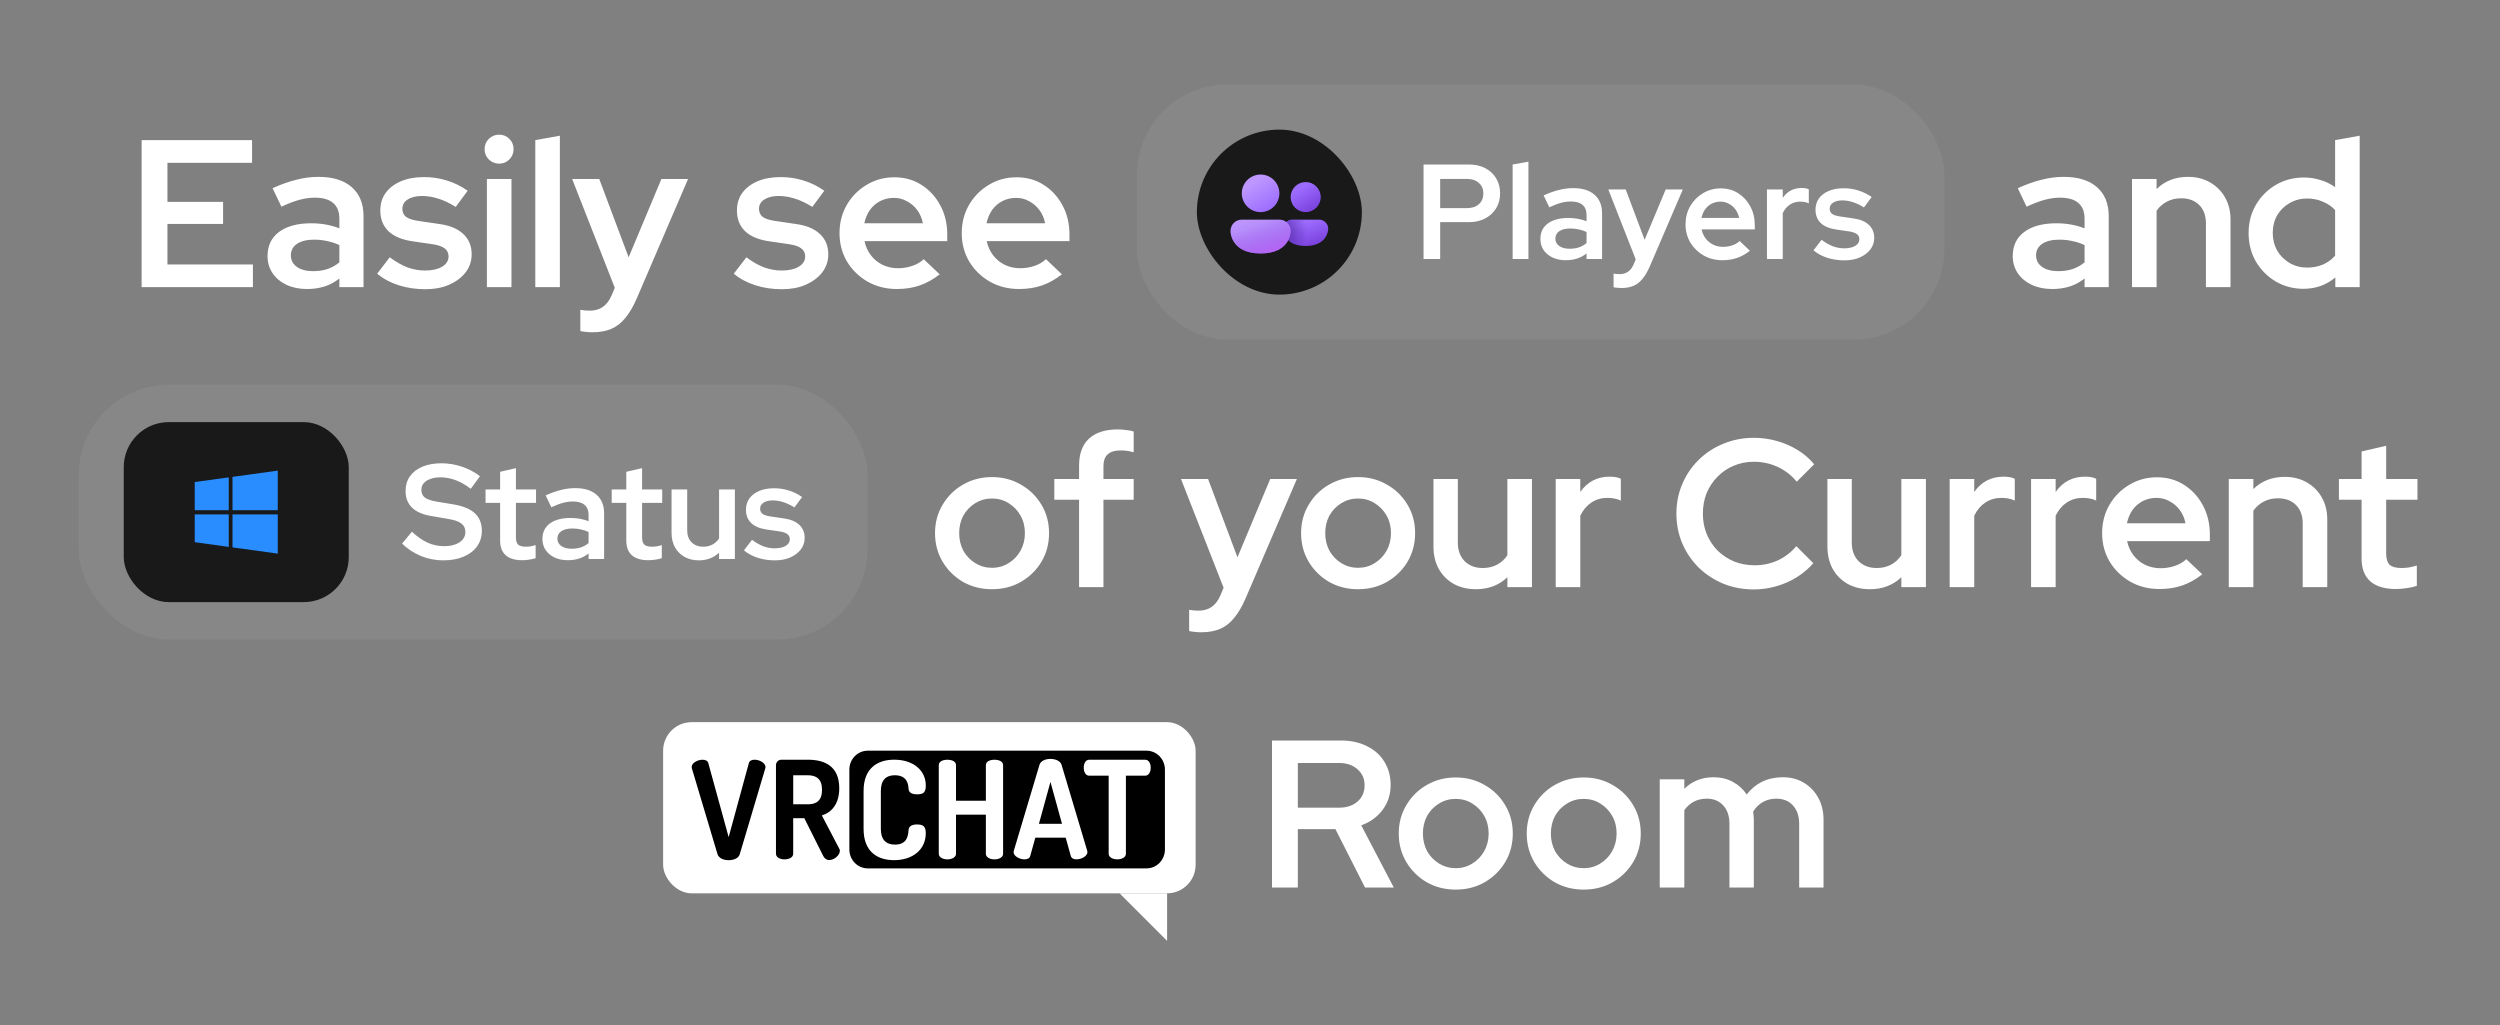 <svg width="400" height="164" viewBox="0 0 400 164" fill="none" xmlns="http://www.w3.org/2000/svg">
<rect x="0" y="0" width="400" height="164" fill="#808080" stroke="none"/>
<path d="M22.657 45.94V22.419H40.33V26.048H26.79V32.298H35.694V35.826H26.79V42.311H40.465V45.94H22.657ZM49.125 46.242C47.893 46.242 46.795 46.018 45.832 45.57C44.891 45.122 44.152 44.506 43.614 43.722C43.077 42.916 42.808 41.997 42.808 40.967C42.808 39.309 43.424 38.021 44.656 37.103C45.91 36.184 47.624 35.725 49.797 35.725C51.41 35.725 52.91 35.994 54.299 36.532V34.986C54.299 33.866 53.963 33.026 53.291 32.466C52.642 31.906 51.667 31.626 50.368 31.626C49.606 31.626 48.8 31.738 47.949 31.962C47.098 32.186 46.123 32.556 45.026 33.071L43.614 30.114C44.936 29.509 46.191 29.061 47.378 28.77C48.565 28.456 49.763 28.299 50.973 28.299C53.258 28.299 55.027 28.848 56.282 29.946C57.536 31.044 58.163 32.589 58.163 34.583V45.94H54.299V44.562C53.56 45.144 52.765 45.57 51.914 45.839C51.062 46.108 50.133 46.242 49.125 46.242ZM46.538 40.866C46.538 41.627 46.862 42.243 47.512 42.714C48.162 43.162 49.024 43.386 50.099 43.386C50.928 43.386 51.69 43.274 52.384 43.05C53.101 42.803 53.739 42.445 54.299 41.975V39.219C53.694 38.928 53.056 38.715 52.384 38.581C51.734 38.424 51.018 38.346 50.234 38.346C49.091 38.346 48.184 38.57 47.512 39.018C46.862 39.466 46.538 40.082 46.538 40.866ZM68.074 46.276C66.529 46.276 65.095 46.063 63.773 45.637C62.452 45.212 61.309 44.596 60.346 43.789L62.362 41.168C63.325 41.885 64.266 42.423 65.185 42.781C66.125 43.117 67.066 43.285 68.007 43.285C69.127 43.285 70.034 43.084 70.729 42.68C71.423 42.255 71.77 41.706 71.77 41.034C71.77 40.496 71.569 40.071 71.165 39.757C70.762 39.444 70.135 39.219 69.284 39.085L66.058 38.615C64.333 38.368 63.034 37.831 62.161 37.002C61.287 36.151 60.85 35.042 60.85 33.675C60.85 32.6 61.13 31.671 61.69 30.887C62.273 30.08 63.09 29.453 64.143 29.005C65.196 28.557 66.428 28.333 67.839 28.333C69.093 28.333 70.303 28.512 71.468 28.871C72.655 29.229 73.775 29.778 74.828 30.517L72.913 33.104C71.949 32.499 71.031 32.063 70.157 31.794C69.284 31.503 68.399 31.357 67.503 31.357C66.562 31.357 65.801 31.547 65.218 31.928C64.658 32.287 64.378 32.779 64.378 33.407C64.378 33.967 64.58 34.404 64.983 34.717C65.386 35.008 66.058 35.221 66.999 35.355L70.191 35.826C71.916 36.05 73.226 36.587 74.122 37.439C75.018 38.267 75.466 39.354 75.466 40.698C75.466 41.773 75.141 42.736 74.492 43.587C73.842 44.416 72.957 45.077 71.837 45.57C70.74 46.04 69.485 46.276 68.074 46.276ZM77.904 45.94V28.636H81.835V45.94H77.904ZM79.853 26.183C79.226 26.183 78.677 25.959 78.207 25.511C77.759 25.063 77.535 24.514 77.535 23.864C77.535 23.215 77.759 22.666 78.207 22.218C78.677 21.77 79.226 21.546 79.853 21.546C80.503 21.546 81.052 21.77 81.499 22.218C81.948 22.666 82.171 23.215 82.171 23.864C82.171 24.514 81.948 25.063 81.499 25.511C81.052 25.959 80.503 26.183 79.853 26.183ZM85.648 45.94V22.419L89.579 21.714V45.94H85.648ZM94.769 53.163C94.411 53.163 94.053 53.141 93.694 53.096C93.358 53.074 93.078 53.029 92.854 52.962V49.568C93.28 49.658 93.795 49.703 94.4 49.703C96.013 49.703 97.166 48.885 97.861 47.25L98.365 46.04L91.544 28.636H95.878L100.582 41.168L105.824 28.636H110.091L101.893 47.72C101.333 49.02 100.717 50.072 100.045 50.879C99.395 51.685 98.645 52.267 97.793 52.626C96.942 52.984 95.934 53.163 94.769 53.163ZM125.135 46.276C123.59 46.276 122.156 46.063 120.834 45.637C119.513 45.212 118.37 44.596 117.407 43.789L119.423 41.168C120.386 41.885 121.327 42.423 122.246 42.781C123.186 43.117 124.127 43.285 125.068 43.285C126.188 43.285 127.095 43.084 127.79 42.68C128.484 42.255 128.831 41.706 128.831 41.034C128.831 40.496 128.63 40.071 128.226 39.757C127.823 39.444 127.196 39.219 126.345 39.085L123.119 38.615C121.394 38.368 120.095 37.831 119.222 37.002C118.348 36.151 117.911 35.042 117.911 33.675C117.911 32.6 118.191 31.671 118.751 30.887C119.334 30.08 120.151 29.453 121.204 29.005C122.257 28.557 123.489 28.333 124.9 28.333C126.154 28.333 127.364 28.512 128.529 28.871C129.716 29.229 130.836 29.778 131.889 30.517L129.974 33.104C129.01 32.499 128.092 32.063 127.218 31.794C126.345 31.503 125.46 31.357 124.564 31.357C123.623 31.357 122.862 31.547 122.279 31.928C121.719 32.287 121.439 32.779 121.439 33.407C121.439 33.967 121.641 34.404 122.044 34.717C122.447 35.008 123.119 35.221 124.06 35.355L127.252 35.826C128.977 36.05 130.287 36.587 131.183 37.439C132.079 38.267 132.527 39.354 132.527 40.698C132.527 41.773 132.202 42.736 131.553 43.587C130.903 44.416 130.018 45.077 128.898 45.57C127.801 46.04 126.546 46.276 125.135 46.276ZM143.496 46.242C141.771 46.242 140.214 45.85 138.825 45.066C137.459 44.282 136.361 43.218 135.533 41.874C134.726 40.508 134.323 38.984 134.323 37.304C134.323 35.624 134.715 34.112 135.499 32.768C136.283 31.424 137.336 30.36 138.657 29.576C139.979 28.77 141.457 28.367 143.093 28.367C144.728 28.367 146.173 28.77 147.427 29.576C148.704 30.383 149.712 31.48 150.451 32.869C151.19 34.236 151.56 35.792 151.56 37.539V38.581H138.321C138.501 39.432 138.837 40.183 139.329 40.832C139.822 41.482 140.449 41.997 141.211 42.378C141.973 42.736 142.79 42.916 143.664 42.916C144.47 42.916 145.232 42.792 145.949 42.546C146.688 42.3 147.304 41.941 147.797 41.471L150.35 43.89C149.32 44.696 148.256 45.29 147.158 45.671C146.061 46.051 144.84 46.242 143.496 46.242ZM138.288 35.725H147.662C147.505 34.919 147.203 34.213 146.755 33.608C146.307 33.004 145.758 32.533 145.109 32.197C144.481 31.839 143.787 31.66 143.025 31.66C142.241 31.66 141.513 31.828 140.841 32.163C140.192 32.499 139.643 32.97 139.195 33.575C138.769 34.179 138.467 34.896 138.288 35.725ZM163.052 46.242C161.327 46.242 159.77 45.85 158.382 45.066C157.015 44.282 155.918 43.218 155.089 41.874C154.282 40.508 153.879 38.984 153.879 37.304C153.879 35.624 154.271 34.112 155.055 32.768C155.839 31.424 156.892 30.36 158.214 29.576C159.535 28.77 161.014 28.367 162.649 28.367C164.284 28.367 165.729 28.77 166.983 29.576C168.26 30.383 169.268 31.48 170.007 32.869C170.746 34.236 171.116 35.792 171.116 37.539V38.581H157.878C158.057 39.432 158.393 40.183 158.886 40.832C159.378 41.482 160.006 41.997 160.767 42.378C161.529 42.736 162.346 42.916 163.22 42.916C164.026 42.916 164.788 42.792 165.505 42.546C166.244 42.3 166.86 41.941 167.353 41.471L169.906 43.89C168.876 44.696 167.812 45.29 166.714 45.671C165.617 46.051 164.396 46.242 163.052 46.242ZM157.844 35.725H167.218C167.062 34.919 166.759 34.213 166.311 33.608C165.863 33.004 165.314 32.533 164.665 32.197C164.038 31.839 163.343 31.66 162.582 31.66C161.798 31.66 161.07 31.828 160.398 32.163C159.748 32.499 159.199 32.97 158.751 33.575C158.326 34.179 158.023 34.896 157.844 35.725Z" fill="white"/>
<rect x="181.9" y="13.539" width="129.2" height="40.8" rx="14.469" fill="white" fill-opacity="0.06"/>
<rect x="191.5" y="20.739" width="26.4" height="26.4" rx="13.2" fill="#19191A"/>
<path d="M207.152 39.068C207.614 39.242 208.19 39.352 208.91 39.352C209.63 39.352 210.206 39.243 210.666 39.069C212.516 38.369 212.516 36.615 212.516 36.615C212.516 35.801 211.856 35.142 211.043 35.142H206.775C205.961 35.142 205.302 35.801 205.302 36.615C205.302 36.615 205.302 38.368 207.152 39.069" fill="url(#paint0_linear_1598_1475)"/>
<path d="M207.152 39.068C207.614 39.242 208.19 39.352 208.91 39.352C209.63 39.352 210.206 39.243 210.666 39.069C212.516 38.369 212.516 36.615 212.516 36.615C212.516 35.801 211.856 35.142 211.043 35.142H206.775C205.961 35.142 205.302 35.801 205.302 36.615C205.302 36.615 205.302 38.368 207.152 39.069" fill="url(#paint1_radial_1598_1475)" fill-opacity="0.5"/>
<path d="M206.505 36.946C206.505 36.467 206.315 36.008 205.976 35.67C205.638 35.332 205.179 35.142 204.7 35.142H198.686C198.208 35.142 197.749 35.332 197.41 35.67C197.072 36.008 196.882 36.467 196.882 36.946V37.036C196.882 37.036 196.882 40.554 201.693 40.554C206.279 40.554 206.494 37.36 206.505 37.059V36.946Z" fill="url(#paint2_linear_1598_1475)"/>
<path d="M206.505 36.946C206.505 36.467 206.315 36.008 205.976 35.67C205.638 35.332 205.179 35.142 204.7 35.142H198.686C198.208 35.142 197.749 35.332 197.41 35.67C197.072 36.008 196.882 36.467 196.882 36.946V37.036C196.882 37.036 196.882 40.554 201.693 40.554C206.279 40.554 206.494 37.36 206.505 37.059V36.946Z" fill="url(#paint3_linear_1598_1475)"/>
<path d="M208.91 33.938C209.548 33.938 210.16 33.685 210.611 33.234C211.063 32.783 211.316 32.171 211.316 31.533C211.316 30.895 211.063 30.283 210.611 29.832C210.16 29.38 209.548 29.127 208.91 29.127C208.272 29.127 207.66 29.38 207.209 29.832C206.758 30.283 206.505 30.895 206.505 31.533C206.505 32.171 206.758 32.783 207.209 33.234C207.66 33.685 208.272 33.938 208.91 33.938Z" fill="url(#paint4_linear_1598_1475)"/>
<path d="M204.7 30.932C204.7 31.73 204.383 32.494 203.819 33.058C203.255 33.622 202.49 33.939 201.693 33.939C200.895 33.939 200.131 33.622 199.567 33.058C199.003 32.494 198.686 31.73 198.686 30.932C198.686 30.134 199.003 29.369 199.567 28.806C200.131 28.242 200.895 27.925 201.693 27.925C202.49 27.925 203.255 28.242 203.819 28.806C204.383 29.369 204.7 30.134 204.7 30.932Z" fill="url(#paint5_linear_1598_1475)"/>
<path d="M227.769 41.44V26.32H235.026C236.02 26.32 236.891 26.514 237.64 26.903C238.389 27.291 238.972 27.839 239.39 28.544C239.807 29.235 240.016 30.035 240.016 30.942C240.016 31.835 239.807 32.627 239.39 33.318C238.972 34.009 238.382 34.556 237.618 34.959C236.87 35.348 236.006 35.543 235.026 35.543H230.426V41.44H227.769ZM230.426 33.296H234.746C235.538 33.296 236.164 33.087 236.625 32.67C237.1 32.238 237.338 31.669 237.338 30.963C237.338 30.258 237.1 29.696 236.625 29.279C236.164 28.847 235.538 28.631 234.746 28.631H230.426V33.296ZM242.023 41.44V26.32L244.55 25.866V41.44H242.023ZM250.522 41.634C249.73 41.634 249.024 41.49 248.405 41.202C247.8 40.914 247.325 40.518 246.979 40.014C246.634 39.495 246.461 38.905 246.461 38.243C246.461 37.177 246.857 36.349 247.649 35.759C248.455 35.168 249.557 34.873 250.954 34.873C251.99 34.873 252.955 35.046 253.848 35.392V34.398C253.848 33.678 253.632 33.138 253.2 32.778C252.782 32.418 252.156 32.238 251.321 32.238C250.831 32.238 250.313 32.31 249.766 32.454C249.218 32.598 248.592 32.836 247.886 33.167L246.979 31.266C247.829 30.877 248.635 30.589 249.398 30.402C250.162 30.2 250.932 30.099 251.71 30.099C253.178 30.099 254.316 30.452 255.122 31.158C255.929 31.863 256.332 32.857 256.332 34.139V41.44H253.848V40.554C253.373 40.928 252.862 41.202 252.314 41.375C251.767 41.547 251.17 41.634 250.522 41.634ZM248.858 38.178C248.858 38.667 249.067 39.063 249.485 39.366C249.902 39.654 250.457 39.798 251.148 39.798C251.681 39.798 252.17 39.726 252.617 39.582C253.078 39.423 253.488 39.193 253.848 38.891V37.12C253.459 36.932 253.049 36.795 252.617 36.709C252.199 36.608 251.738 36.558 251.234 36.558C250.5 36.558 249.917 36.702 249.485 36.99C249.067 37.278 248.858 37.674 248.858 38.178ZM259.404 46.084C259.173 46.084 258.943 46.069 258.712 46.04C258.496 46.026 258.316 45.997 258.172 45.954V43.772C258.446 43.83 258.777 43.859 259.166 43.859C260.203 43.859 260.944 43.333 261.391 42.282L261.715 41.504L257.33 30.316H260.116L263.14 38.372L266.51 30.316H269.253L263.983 42.584C263.623 43.419 263.227 44.096 262.795 44.615C262.377 45.133 261.895 45.508 261.348 45.738C260.8 45.968 260.152 46.084 259.404 46.084ZM275.582 41.634C274.474 41.634 273.473 41.382 272.58 40.878C271.702 40.374 270.996 39.69 270.463 38.826C269.945 37.947 269.686 36.968 269.686 35.888C269.686 34.808 269.938 33.836 270.442 32.972C270.946 32.108 271.622 31.424 272.472 30.92C273.322 30.402 274.272 30.143 275.323 30.143C276.374 30.143 277.303 30.402 278.11 30.92C278.93 31.439 279.578 32.144 280.054 33.037C280.529 33.916 280.766 34.916 280.766 36.039V36.709H272.256C272.371 37.256 272.587 37.739 272.904 38.156C273.221 38.574 273.624 38.905 274.114 39.15C274.603 39.38 275.129 39.495 275.69 39.495C276.209 39.495 276.698 39.416 277.159 39.258C277.634 39.099 278.03 38.869 278.347 38.567L279.989 40.122C279.326 40.64 278.642 41.022 277.937 41.267C277.231 41.511 276.446 41.634 275.582 41.634ZM272.234 34.873H278.261C278.16 34.355 277.966 33.901 277.678 33.512C277.39 33.123 277.037 32.821 276.619 32.605C276.216 32.375 275.77 32.26 275.28 32.26C274.776 32.26 274.308 32.367 273.876 32.584C273.458 32.8 273.106 33.102 272.818 33.491C272.544 33.88 272.35 34.34 272.234 34.873ZM282.713 41.44V30.316H285.24V31.655C285.585 31.151 286.01 30.762 286.514 30.488C287.033 30.215 287.609 30.078 288.242 30.078C288.746 30.078 289.135 30.15 289.409 30.294V32.54C289.207 32.44 288.984 32.367 288.739 32.324C288.509 32.281 288.271 32.26 288.026 32.26C287.421 32.26 286.874 32.418 286.385 32.735C285.909 33.051 285.528 33.505 285.24 34.096V41.44H282.713ZM295.124 41.656C294.131 41.656 293.209 41.519 292.36 41.245C291.51 40.971 290.776 40.575 290.156 40.057L291.452 38.372C292.072 38.833 292.676 39.179 293.267 39.409C293.872 39.625 294.476 39.733 295.081 39.733C295.801 39.733 296.384 39.603 296.831 39.344C297.277 39.071 297.5 38.718 297.5 38.286C297.5 37.94 297.371 37.667 297.112 37.465C296.852 37.264 296.449 37.12 295.902 37.033L293.828 36.731C292.72 36.572 291.884 36.227 291.323 35.694C290.761 35.147 290.48 34.434 290.48 33.556C290.48 32.864 290.66 32.267 291.02 31.763C291.395 31.244 291.92 30.841 292.597 30.553C293.274 30.265 294.066 30.121 294.973 30.121C295.78 30.121 296.557 30.236 297.306 30.467C298.069 30.697 298.789 31.05 299.466 31.525L298.235 33.188C297.616 32.8 297.025 32.519 296.464 32.346C295.902 32.159 295.333 32.065 294.757 32.065C294.152 32.065 293.663 32.188 293.288 32.432C292.928 32.663 292.748 32.98 292.748 33.383C292.748 33.743 292.878 34.023 293.137 34.225C293.396 34.412 293.828 34.549 294.433 34.636L296.485 34.938C297.594 35.082 298.436 35.428 299.012 35.975C299.588 36.508 299.876 37.206 299.876 38.07C299.876 38.761 299.668 39.38 299.25 39.928C298.832 40.46 298.264 40.885 297.544 41.202C296.838 41.504 296.032 41.656 295.124 41.656Z" fill="white"/>
<path d="M328.356 46.242C327.124 46.242 326.027 46.018 325.063 45.57C324.123 45.122 323.383 44.506 322.846 43.722C322.308 42.916 322.039 41.997 322.039 40.967C322.039 39.309 322.655 38.021 323.887 37.103C325.142 36.184 326.855 35.725 329.028 35.725C330.641 35.725 332.142 35.994 333.531 36.532V34.986C333.531 33.866 333.195 33.026 332.523 32.466C331.873 31.906 330.899 31.626 329.599 31.626C328.838 31.626 328.031 31.738 327.18 31.962C326.329 32.186 325.355 32.556 324.257 33.071L322.846 30.114C324.167 29.509 325.422 29.061 326.609 28.77C327.796 28.456 328.995 28.299 330.204 28.299C332.489 28.299 334.259 28.848 335.513 29.946C336.767 31.044 337.395 32.589 337.395 34.583V45.94H333.531V44.562C332.791 45.144 331.996 45.57 331.145 45.839C330.294 46.108 329.364 46.242 328.356 46.242ZM325.769 40.866C325.769 41.627 326.094 42.243 326.743 42.714C327.393 43.162 328.255 43.386 329.331 43.386C330.159 43.386 330.921 43.274 331.615 43.05C332.332 42.803 332.971 42.445 333.531 41.975V39.219C332.926 38.928 332.287 38.715 331.615 38.581C330.966 38.424 330.249 38.346 329.465 38.346C328.323 38.346 327.415 38.57 326.743 39.018C326.094 39.466 325.769 40.082 325.769 40.866ZM341.123 45.94V28.636H345.054V30.248C346.376 28.949 348.056 28.299 350.094 28.299C351.416 28.299 352.581 28.591 353.589 29.173C354.619 29.756 355.426 30.562 356.008 31.592C356.59 32.6 356.882 33.788 356.882 35.154V45.94H352.95V35.759C352.95 34.504 352.592 33.519 351.875 32.802C351.158 32.085 350.195 31.727 348.986 31.727C348.134 31.727 347.373 31.906 346.701 32.264C346.051 32.6 345.502 33.082 345.054 33.709V45.94H341.123ZM368.544 46.208C366.931 46.208 365.453 45.816 364.109 45.032C362.765 44.226 361.701 43.151 360.917 41.807C360.155 40.463 359.775 38.951 359.775 37.271C359.775 35.613 360.167 34.112 360.951 32.768C361.735 31.424 362.799 30.36 364.143 29.576C365.487 28.792 366.987 28.4 368.645 28.4C369.541 28.4 370.415 28.535 371.266 28.803C372.117 29.05 372.901 29.431 373.618 29.946V22.419L377.549 21.714V45.94H373.651V44.394C372.218 45.603 370.515 46.208 368.544 46.208ZM369.115 42.815C370.034 42.815 370.874 42.658 371.635 42.344C372.419 42.008 373.08 41.527 373.618 40.9V33.608C373.08 33.026 372.419 32.578 371.635 32.264C370.874 31.928 370.034 31.76 369.115 31.76C368.107 31.76 367.178 32.007 366.327 32.499C365.498 32.97 364.837 33.62 364.344 34.448C363.874 35.277 363.639 36.218 363.639 37.271C363.639 38.301 363.874 39.242 364.344 40.093C364.837 40.922 365.498 41.583 366.327 42.075C367.178 42.568 368.107 42.815 369.115 42.815Z" fill="white"/>
<rect x="12.6" y="61.539" width="126.2" height="40.8" rx="14.469" fill="white" fill-opacity="0.06"/>
<rect x="19.8" y="67.539" width="36" height="28.8" rx="7.2" fill="#19191A"/>
<path d="M31.16 77.128L36.603 76.378V81.637H31.159L31.16 77.128ZM31.16 86.752L36.603 87.502V82.307H31.159L31.16 86.752ZM37.202 87.582L44.442 88.581V82.307H37.202V87.582ZM37.202 76.298V81.637H44.442V75.299L37.202 76.298Z" fill="#298DFF"/>
<path d="M70.896 89.656C69.687 89.656 68.506 89.425 67.354 88.964C66.216 88.489 65.208 87.827 64.33 86.977L65.907 85.076C66.756 85.868 67.591 86.451 68.412 86.826C69.247 87.2 70.133 87.388 71.069 87.388C71.746 87.388 72.336 87.294 72.84 87.107C73.359 86.919 73.755 86.66 74.028 86.329C74.316 85.984 74.46 85.588 74.46 85.141C74.46 84.536 74.244 84.076 73.812 83.759C73.395 83.427 72.682 83.183 71.674 83.024L68.931 82.549C67.591 82.319 66.583 81.872 65.907 81.21C65.23 80.533 64.891 79.655 64.891 78.575C64.891 77.668 65.122 76.883 65.583 76.22C66.058 75.543 66.727 75.025 67.591 74.665C68.455 74.305 69.471 74.125 70.637 74.125C71.731 74.125 72.819 74.305 73.899 74.665C74.979 75.025 75.943 75.536 76.793 76.199L75.324 78.207C73.726 76.984 72.106 76.371 70.464 76.371C69.859 76.371 69.327 76.458 68.866 76.631C68.405 76.789 68.045 77.019 67.786 77.322C67.541 77.61 67.419 77.956 67.419 78.359C67.419 78.906 67.606 79.323 67.98 79.612C68.369 79.9 68.995 80.115 69.859 80.26L72.495 80.692C74.064 80.951 75.223 81.426 75.972 82.117C76.721 82.808 77.095 83.744 77.095 84.925C77.095 85.876 76.836 86.711 76.318 87.431C75.814 88.136 75.094 88.683 74.158 89.072C73.236 89.461 72.149 89.656 70.896 89.656ZM83.541 89.634C82.389 89.634 81.511 89.368 80.906 88.835C80.316 88.302 80.02 87.524 80.02 86.502V80.454H77.688V78.316H80.02V75.486L82.548 74.903V78.316H85.766V80.454H82.548V85.962C82.548 86.509 82.663 86.898 82.893 87.128C83.138 87.359 83.549 87.474 84.124 87.474C84.427 87.474 84.693 87.452 84.924 87.409C85.168 87.366 85.428 87.301 85.701 87.215V89.31C85.413 89.411 85.061 89.49 84.643 89.547C84.225 89.605 83.858 89.634 83.541 89.634ZM90.847 89.634C90.055 89.634 89.35 89.49 88.731 89.202C88.126 88.914 87.651 88.518 87.305 88.014C86.96 87.496 86.787 86.905 86.787 86.243C86.787 85.177 87.183 84.349 87.975 83.759C88.781 83.168 89.883 82.873 91.279 82.873C92.316 82.873 93.281 83.046 94.174 83.391V82.398C94.174 81.678 93.958 81.138 93.526 80.778C93.108 80.418 92.482 80.238 91.647 80.238C91.157 80.238 90.639 80.31 90.091 80.454C89.544 80.598 88.918 80.835 88.212 81.167L87.305 79.266C88.155 78.877 88.961 78.589 89.724 78.402C90.487 78.2 91.258 78.1 92.035 78.1C93.504 78.1 94.642 78.452 95.448 79.158C96.255 79.864 96.658 80.857 96.658 82.139V89.439H94.174V88.554C93.699 88.928 93.188 89.202 92.64 89.375C92.093 89.547 91.496 89.634 90.847 89.634ZM89.184 86.178C89.184 86.668 89.393 87.064 89.811 87.366C90.228 87.654 90.783 87.798 91.474 87.798C92.007 87.798 92.496 87.726 92.943 87.582C93.403 87.424 93.814 87.193 94.174 86.891V85.12C93.785 84.932 93.375 84.796 92.943 84.709C92.525 84.608 92.064 84.558 91.56 84.558C90.826 84.558 90.243 84.702 89.811 84.99C89.393 85.278 89.184 85.674 89.184 86.178ZM103.728 89.634C102.576 89.634 101.698 89.368 101.093 88.835C100.502 88.302 100.207 87.524 100.207 86.502V80.454H97.874V78.316H100.207V75.486L102.734 74.903V78.316H105.953V80.454H102.734V85.962C102.734 86.509 102.85 86.898 103.08 87.128C103.325 87.359 103.735 87.474 104.311 87.474C104.614 87.474 104.88 87.452 105.11 87.409C105.355 87.366 105.614 87.301 105.888 87.215V89.31C105.6 89.411 105.247 89.49 104.83 89.547C104.412 89.605 104.045 89.634 103.728 89.634ZM111.812 89.656C110.962 89.656 110.206 89.475 109.544 89.115C108.881 88.741 108.363 88.223 107.989 87.56C107.629 86.898 107.449 86.135 107.449 85.271V78.316H109.954V84.86C109.954 85.652 110.185 86.286 110.645 86.761C111.121 87.236 111.747 87.474 112.525 87.474C113.072 87.474 113.561 87.359 113.993 87.128C114.425 86.898 114.778 86.574 115.052 86.156V78.316H117.579V89.439H115.052V88.424C114.188 89.245 113.108 89.656 111.812 89.656ZM123.996 89.656C123.003 89.656 122.081 89.519 121.232 89.245C120.382 88.972 119.648 88.576 119.028 88.057L120.324 86.372C120.944 86.833 121.548 87.179 122.139 87.409C122.744 87.625 123.348 87.733 123.953 87.733C124.673 87.733 125.256 87.603 125.703 87.344C126.149 87.071 126.372 86.718 126.372 86.286C126.372 85.94 126.243 85.667 125.984 85.465C125.724 85.263 125.321 85.12 124.774 85.033L122.7 84.731C121.592 84.572 120.756 84.227 120.195 83.694C119.633 83.147 119.352 82.434 119.352 81.555C119.352 80.864 119.532 80.267 119.892 79.763C120.267 79.244 120.792 78.841 121.469 78.553C122.146 78.265 122.938 78.121 123.845 78.121C124.652 78.121 125.429 78.236 126.178 78.467C126.941 78.697 127.661 79.05 128.338 79.525L127.107 81.188C126.488 80.799 125.897 80.519 125.336 80.346C124.774 80.159 124.205 80.065 123.629 80.065C123.024 80.065 122.535 80.188 122.16 80.432C121.8 80.663 121.62 80.98 121.62 81.383C121.62 81.743 121.75 82.023 122.009 82.225C122.268 82.412 122.7 82.549 123.305 82.635L125.357 82.938C126.466 83.082 127.308 83.427 127.884 83.975C128.46 84.507 128.748 85.206 128.748 86.07C128.748 86.761 128.54 87.38 128.122 87.927C127.704 88.46 127.136 88.885 126.416 89.202C125.71 89.504 124.904 89.656 123.996 89.656Z" fill="white"/>
<path d="M158.71 94.275C157.007 94.275 155.462 93.883 154.073 93.1C152.707 92.293 151.62 91.218 150.814 89.874C150.007 88.507 149.604 86.984 149.604 85.304C149.604 83.624 150.007 82.112 150.814 80.768C151.62 79.402 152.707 78.327 154.073 77.543C155.462 76.736 157.007 76.333 158.71 76.333C160.435 76.333 161.98 76.736 163.347 77.543C164.735 78.327 165.833 79.402 166.639 80.768C167.446 82.112 167.849 83.624 167.849 85.304C167.849 86.984 167.446 88.507 166.639 89.874C165.833 91.218 164.735 92.293 163.347 93.1C161.98 93.883 160.435 94.275 158.71 94.275ZM158.71 90.848C159.695 90.848 160.58 90.602 161.364 90.109C162.171 89.616 162.809 88.956 163.279 88.127C163.75 87.275 163.985 86.335 163.985 85.304C163.985 84.251 163.75 83.311 163.279 82.482C162.809 81.653 162.171 80.992 161.364 80.499C160.58 80.007 159.695 79.76 158.71 79.76C157.747 79.76 156.862 80.007 156.055 80.499C155.249 80.992 154.611 81.653 154.14 82.482C153.692 83.311 153.468 84.251 153.468 85.304C153.468 86.335 153.692 87.275 154.14 88.127C154.611 88.956 155.249 89.616 156.055 90.109C156.862 90.602 157.747 90.848 158.71 90.848ZM172.653 93.939V79.962H168.689V76.635H172.653V74.485C172.653 72.603 173.18 71.17 174.233 70.184C175.308 69.199 176.842 68.706 178.836 68.706C179.284 68.706 179.732 68.74 180.18 68.807C180.65 68.851 181.053 68.93 181.389 69.042V72.368C180.986 72.256 180.628 72.178 180.314 72.133C180.001 72.088 179.653 72.066 179.273 72.066C178.377 72.066 177.693 72.279 177.223 72.704C176.775 73.108 176.551 73.735 176.551 74.586V76.635H181.389V79.962H176.551V93.939H172.653ZM192.18 101.163C191.822 101.163 191.464 101.141 191.105 101.096C190.769 101.074 190.489 101.029 190.265 100.962V97.568C190.691 97.658 191.206 97.703 191.811 97.703C193.424 97.703 194.577 96.885 195.272 95.25L195.776 94.04L188.955 76.635H193.289L197.993 89.168L203.235 76.635H207.502L199.304 95.72C198.744 97.019 198.128 98.072 197.456 98.879C196.806 99.685 196.056 100.267 195.204 100.626C194.353 100.984 193.345 101.163 192.18 101.163ZM217.28 94.275C215.578 94.275 214.032 93.883 212.643 93.1C211.277 92.293 210.191 91.218 209.384 89.874C208.578 88.507 208.175 86.984 208.175 85.304C208.175 83.624 208.578 82.112 209.384 80.768C210.191 79.402 211.277 78.327 212.643 77.543C214.032 76.736 215.578 76.333 217.28 76.333C219.005 76.333 220.551 76.736 221.917 77.543C223.306 78.327 224.403 79.402 225.21 80.768C226.016 82.112 226.419 83.624 226.419 85.304C226.419 86.984 226.016 88.507 225.21 89.874C224.403 91.218 223.306 92.293 221.917 93.1C220.551 93.883 219.005 94.275 217.28 94.275ZM217.28 90.848C218.266 90.848 219.151 90.602 219.935 90.109C220.741 89.616 221.379 88.956 221.85 88.127C222.32 87.275 222.555 86.335 222.555 85.304C222.555 84.251 222.32 83.311 221.85 82.482C221.379 81.653 220.741 80.992 219.935 80.499C219.151 80.007 218.266 79.76 217.28 79.76C216.317 79.76 215.432 80.007 214.626 80.499C213.819 80.992 213.181 81.653 212.711 82.482C212.263 83.311 212.039 84.251 212.039 85.304C212.039 86.335 212.263 87.275 212.711 88.127C213.181 88.956 213.819 89.616 214.626 90.109C215.432 90.602 216.317 90.848 217.28 90.848ZM236.142 94.275C234.821 94.275 233.645 93.996 232.614 93.436C231.584 92.853 230.778 92.047 230.195 91.016C229.635 89.986 229.355 88.799 229.355 87.455V76.635H233.253V86.816C233.253 88.048 233.611 89.034 234.328 89.773C235.067 90.512 236.042 90.882 237.251 90.882C238.102 90.882 238.864 90.703 239.536 90.344C240.208 89.986 240.757 89.482 241.182 88.832V76.635H245.114V93.939H241.182V92.36C239.838 93.637 238.158 94.275 236.142 94.275ZM248.914 93.939V76.635H252.845V78.719C253.383 77.935 254.043 77.33 254.827 76.904C255.634 76.479 256.53 76.266 257.515 76.266C258.299 76.266 258.904 76.378 259.33 76.602V80.096C259.016 79.939 258.669 79.828 258.288 79.76C257.93 79.693 257.56 79.659 257.179 79.659C256.239 79.659 255.387 79.906 254.626 80.399C253.887 80.891 253.293 81.597 252.845 82.516V93.939H248.914ZM280.625 94.309C278.877 94.309 277.253 94.007 275.753 93.402C274.252 92.775 272.93 91.912 271.788 90.815C270.668 89.695 269.794 88.407 269.167 86.951C268.54 85.472 268.226 83.882 268.226 82.18C268.226 80.477 268.54 78.898 269.167 77.442C269.794 75.963 270.668 74.675 271.788 73.578C272.93 72.458 274.252 71.596 275.753 70.991C277.276 70.364 278.9 70.05 280.625 70.05C281.879 70.05 283.1 70.218 284.287 70.554C285.497 70.89 286.605 71.371 287.613 71.999C288.644 72.626 289.529 73.388 290.268 74.284L287.479 77.072C286.605 76.019 285.575 75.224 284.388 74.687C283.201 74.149 281.946 73.88 280.625 73.88C279.46 73.88 278.385 74.093 277.399 74.519C276.413 74.922 275.551 75.504 274.812 76.266C274.073 77.005 273.49 77.879 273.065 78.887C272.661 79.895 272.46 80.992 272.46 82.18C272.46 83.344 272.661 84.431 273.065 85.439C273.49 86.447 274.073 87.332 274.812 88.093C275.573 88.832 276.458 89.415 277.466 89.84C278.474 90.243 279.572 90.445 280.759 90.445C282.058 90.445 283.279 90.188 284.421 89.672C285.586 89.135 286.583 88.373 287.412 87.388L290.133 90.109C289.394 90.96 288.509 91.711 287.479 92.36C286.471 92.987 285.373 93.469 284.186 93.805C283.021 94.141 281.834 94.309 280.625 94.309ZM299.175 94.275C297.854 94.275 296.678 93.996 295.647 93.436C294.617 92.853 293.81 92.047 293.228 91.016C292.668 89.986 292.388 88.799 292.388 87.455V76.635H296.286V86.816C296.286 88.048 296.644 89.034 297.361 89.773C298.1 90.512 299.074 90.882 300.284 90.882C301.135 90.882 301.897 90.703 302.569 90.344C303.241 89.986 303.79 89.482 304.215 88.832V76.635H308.146V93.939H304.215V92.36C302.871 93.637 301.191 94.275 299.175 94.275ZM311.947 93.939V76.635H315.878V78.719C316.415 77.935 317.076 77.33 317.86 76.904C318.667 76.479 319.563 76.266 320.548 76.266C321.332 76.266 321.937 76.378 322.363 76.602V80.096C322.049 79.939 321.702 79.828 321.321 79.76C320.963 79.693 320.593 79.659 320.212 79.659C319.271 79.659 318.42 79.906 317.659 80.399C316.919 80.891 316.326 81.597 315.878 82.516V93.939H311.947ZM324.973 93.939V76.635H328.904V78.719C329.442 77.935 330.103 77.33 330.887 76.904C331.693 76.479 332.589 76.266 333.575 76.266C334.359 76.266 334.964 76.378 335.389 76.602V80.096C335.076 79.939 334.728 79.828 334.348 79.76C333.989 79.693 333.62 79.659 333.239 79.659C332.298 79.659 331.447 79.906 330.685 80.399C329.946 80.891 329.352 81.597 328.904 82.516V93.939H324.973ZM345.513 94.242C343.788 94.242 342.231 93.85 340.843 93.066C339.476 92.282 338.379 91.218 337.55 89.874C336.743 88.507 336.34 86.984 336.34 85.304C336.34 83.624 336.732 82.112 337.516 80.768C338.3 79.424 339.353 78.36 340.675 77.576C341.996 76.77 343.475 76.367 345.11 76.367C346.745 76.367 348.19 76.77 349.444 77.576C350.721 78.383 351.729 79.48 352.468 80.869C353.207 82.236 353.577 83.792 353.577 85.54V86.581H340.339C340.518 87.432 340.854 88.183 341.347 88.832C341.839 89.482 342.467 89.997 343.228 90.378C343.99 90.736 344.807 90.915 345.681 90.915C346.487 90.915 347.249 90.792 347.966 90.546C348.705 90.299 349.321 89.941 349.814 89.471L352.367 91.89C351.337 92.696 350.273 93.29 349.175 93.671C348.078 94.052 346.857 94.242 345.513 94.242ZM340.305 83.725H349.679C349.523 82.919 349.22 82.213 348.772 81.608C348.324 81.004 347.775 80.533 347.126 80.197C346.499 79.839 345.804 79.659 345.043 79.659C344.259 79.659 343.531 79.828 342.859 80.163C342.209 80.499 341.66 80.97 341.212 81.575C340.787 82.18 340.484 82.896 340.305 83.725ZM356.604 93.939V76.635H360.536V78.248C361.857 76.949 363.537 76.299 365.576 76.299C366.897 76.299 368.062 76.591 369.07 77.173C370.1 77.755 370.907 78.562 371.489 79.592C372.072 80.6 372.363 81.787 372.363 83.154V93.939H368.432V83.759C368.432 82.504 368.073 81.519 367.356 80.802C366.64 80.085 365.676 79.727 364.467 79.727C363.616 79.727 362.854 79.906 362.182 80.264C361.532 80.6 360.984 81.082 360.536 81.709V93.939H356.604ZM383.332 94.242C381.54 94.242 380.173 93.828 379.232 92.999C378.314 92.17 377.855 90.96 377.855 89.37V79.962H374.226V76.635H377.855V72.234L381.786 71.327V76.635H386.792V79.962H381.786V88.53C381.786 89.381 381.965 89.986 382.324 90.344C382.704 90.703 383.343 90.882 384.239 90.882C384.709 90.882 385.124 90.848 385.482 90.781C385.863 90.714 386.266 90.613 386.692 90.479V93.738C386.244 93.895 385.695 94.018 385.045 94.108C384.396 94.197 383.824 94.242 383.332 94.242Z" fill="white"/>
<rect x="106.1" y="115.546" width="85.2" height="27.386" rx="4.564" fill="white"/>
<path d="M183.447 120.11C183.833 120.11 184.216 120.189 184.573 120.341C184.93 120.493 185.254 120.716 185.528 120.997C185.801 121.278 186.018 121.611 186.165 121.979C186.313 122.346 186.388 122.74 186.388 123.137V135.917C186.388 136.314 186.312 136.707 186.164 137.074C186.017 137.441 185.8 137.774 185.527 138.055C185.253 138.335 184.928 138.558 184.572 138.71C184.215 138.862 183.833 138.94 183.447 138.94H138.839C138.453 138.94 138.071 138.862 137.714 138.71C137.357 138.558 137.033 138.335 136.76 138.055C136.487 137.774 136.27 137.441 136.122 137.074C135.975 136.707 135.898 136.314 135.898 135.917V123.133C135.898 122.331 136.209 121.562 136.76 120.995C137.311 120.429 138.059 120.11 138.839 120.11H183.447ZM120.742 121.554C121.489 121.554 122.481 122.056 122.482 122.732C122.479 122.795 122.465 122.869 122.441 122.952L118.364 136.669C118.176 137.326 117.393 137.629 116.584 137.629C115.775 137.629 115.014 137.323 114.801 136.669L110.704 122.952C110.682 122.865 110.664 122.778 110.664 122.732C110.665 122.033 111.661 121.558 112.404 121.558C112.87 121.558 113.227 121.709 113.337 122.124L116.584 133.944L119.809 122.12C119.916 121.709 120.276 121.554 120.742 121.554ZM143.075 121.55C140.402 121.55 138.174 122.907 138.174 126.546V132.63C138.174 136.276 140.38 137.625 143.053 137.625C146.027 137.625 148.123 135.947 148.123 133.31C148.123 132.199 147.682 131.915 146.726 131.915C146.005 131.915 145.41 132.131 145.369 132.808C145.303 133.726 145.134 135.138 143.204 135.139C141.741 135.139 140.935 134.33 140.935 132.63V126.546C140.935 124.845 141.741 124.04 143.163 124.04C145.178 124.04 145.325 125.522 145.369 126.194C145.388 126.852 145.962 127.094 146.748 127.094C147.682 127.094 148.127 126.829 148.127 125.695C148.127 123.164 146.024 121.55 143.075 121.55ZM129.25 121.554C132.03 121.554 134.281 122.646 134.281 126.115C134.28 128.62 133.089 129.973 131.497 130.472L134.277 135.777C134.345 135.88 134.38 136.001 134.379 136.125C134.379 136.843 133.467 137.61 132.662 137.61C132.28 137.61 131.92 137.368 131.706 136.934L128.692 130.914H126.912V136.604C126.912 137.194 126.228 137.5 125.53 137.5C124.831 137.5 124.155 137.194 124.155 136.604V122.427C124.156 122.309 124.18 122.193 124.226 122.085C124.272 121.977 124.338 121.879 124.421 121.798C124.504 121.717 124.601 121.653 124.708 121.611C124.815 121.569 124.93 121.55 125.044 121.554H129.25ZM159.117 121.558C158.419 121.558 157.739 121.818 157.739 122.427V128.121H152.962V122.427C152.962 121.818 152.282 121.558 151.583 121.558C150.885 121.558 150.204 121.818 150.204 122.427V136.604C150.205 137.194 150.903 137.5 151.583 137.5C152.263 137.5 152.962 137.194 152.962 136.604V130.347H157.739V136.604C157.739 137.194 158.437 137.5 159.117 137.5C159.797 137.5 160.495 137.194 160.495 136.604V122.427C160.495 121.818 159.816 121.558 159.117 121.558ZM168.07 121.425C167.287 121.425 166.5 121.731 166.313 122.385L162.216 136.103C162.194 136.189 162.172 136.276 162.172 136.321C162.172 137.016 163.169 137.497 163.911 137.497C164.378 137.497 164.738 137.345 164.845 136.93L165.651 134.027H170.511L171.321 136.93C171.427 137.345 171.787 137.497 172.254 137.497C172.993 137.497 173.993 136.998 173.993 136.321C173.989 136.258 173.974 136.185 173.949 136.103L169.853 122.385C169.661 121.727 168.853 121.425 168.07 121.425ZM174.269 121.558C173.673 121.558 173.398 122.215 173.398 122.827C173.398 123.518 173.718 124.112 174.269 124.112H177.387V136.602C177.387 137.191 178.086 137.497 178.766 137.497C179.446 137.497 180.144 137.191 180.145 136.602V124.108H183.244C183.796 124.108 184.115 123.503 184.115 122.823C184.115 122.211 183.836 121.558 183.24 121.558H174.269ZM169.92 131.806H166.228L168.073 125.109L169.92 131.806ZM126.916 128.685H129.254L129.25 128.688C130.633 128.688 131.523 128.099 131.523 126.376C131.523 124.653 130.629 124.041 129.25 124.041H126.916V128.685Z" fill="black"/>
<path d="M186.736 142.932L186.736 150.539L179.129 142.932H186.736Z" fill="white"/>
<path d="M203.518 142V118.48H214.539C216.129 118.48 217.518 118.782 218.705 119.387C219.915 119.97 220.844 120.798 221.494 121.874C222.166 122.949 222.502 124.192 222.502 125.603C222.502 127.104 222.076 128.426 221.225 129.568C220.374 130.71 219.231 131.539 217.798 132.054L223.006 142H218.403L213.665 132.659H207.651V142H203.518ZM207.651 129.232H214.203C215.457 129.232 216.454 128.907 217.193 128.258C217.955 127.608 218.335 126.734 218.335 125.637C218.335 124.584 217.955 123.733 217.193 123.083C216.454 122.411 215.457 122.075 214.203 122.075H207.651V129.232ZM232.907 142.336C231.204 142.336 229.659 141.944 228.27 141.16C226.904 140.354 225.817 139.278 225.011 137.934C224.204 136.568 223.801 135.045 223.801 133.365C223.801 131.685 224.204 130.173 225.011 128.829C225.817 127.462 226.904 126.387 228.27 125.603C229.659 124.797 231.204 124.394 232.907 124.394C234.632 124.394 236.177 124.797 237.544 125.603C238.932 126.387 240.03 127.462 240.836 128.829C241.643 130.173 242.046 131.685 242.046 133.365C242.046 135.045 241.643 136.568 240.836 137.934C240.03 139.278 238.932 140.354 237.544 141.16C236.177 141.944 234.632 142.336 232.907 142.336ZM232.907 138.909C233.892 138.909 234.777 138.662 235.561 138.17C236.368 137.677 237.006 137.016 237.476 136.187C237.947 135.336 238.182 134.395 238.182 133.365C238.182 132.312 237.947 131.371 237.476 130.542C237.006 129.714 236.368 129.053 235.561 128.56C234.777 128.067 233.892 127.821 232.907 127.821C231.944 127.821 231.059 128.067 230.252 128.56C229.446 129.053 228.808 129.714 228.337 130.542C227.889 131.371 227.665 132.312 227.665 133.365C227.665 134.395 227.889 135.336 228.337 136.187C228.808 137.016 229.446 137.677 230.252 138.17C231.059 138.662 231.944 138.909 232.907 138.909ZM253.382 142.336C251.679 142.336 250.134 141.944 248.745 141.16C247.379 140.354 246.292 139.278 245.486 137.934C244.679 136.568 244.276 135.045 244.276 133.365C244.276 131.685 244.679 130.173 245.486 128.829C246.292 127.462 247.379 126.387 248.745 125.603C250.134 124.797 251.679 124.394 253.382 124.394C255.107 124.394 256.652 124.797 258.019 125.603C259.407 126.387 260.505 127.462 261.311 128.829C262.118 130.173 262.521 131.685 262.521 133.365C262.521 135.045 262.118 136.568 261.311 137.934C260.505 139.278 259.407 140.354 258.019 141.16C256.652 141.944 255.107 142.336 253.382 142.336ZM253.382 138.909C254.367 138.909 255.252 138.662 256.036 138.17C256.843 137.677 257.481 137.016 257.951 136.187C258.422 135.336 258.657 134.395 258.657 133.365C258.657 132.312 258.422 131.371 257.951 130.542C257.481 129.714 256.843 129.053 256.036 128.56C255.252 128.067 254.367 127.821 253.382 127.821C252.419 127.821 251.534 128.067 250.727 128.56C249.921 129.053 249.283 129.714 248.812 130.542C248.364 131.371 248.14 132.312 248.14 133.365C248.14 134.395 248.364 135.336 248.812 136.187C249.283 137.016 249.921 137.677 250.727 138.17C251.534 138.662 252.419 138.909 253.382 138.909ZM265.558 142V124.696H269.489V126.208C270.743 124.976 272.3 124.36 274.159 124.36C275.324 124.36 276.354 124.606 277.25 125.099C278.169 125.592 278.908 126.264 279.468 127.115C280.162 126.219 280.991 125.536 281.954 125.066C282.94 124.595 284.038 124.36 285.247 124.36C286.524 124.36 287.644 124.651 288.607 125.234C289.593 125.816 290.366 126.622 290.926 127.653C291.486 128.661 291.766 129.848 291.766 131.214V142H287.868V131.819C287.868 130.565 287.532 129.579 286.86 128.862C286.21 128.146 285.326 127.787 284.206 127.787C283.444 127.787 282.75 127.955 282.122 128.291C281.495 128.627 280.958 129.142 280.51 129.837C280.532 130.038 280.554 130.262 280.577 130.509C280.599 130.733 280.61 130.968 280.61 131.214V142H276.713V131.819C276.713 130.565 276.377 129.579 275.705 128.862C275.055 128.146 274.182 127.787 273.084 127.787C272.322 127.787 271.639 127.944 271.034 128.258C270.43 128.571 269.914 129.03 269.489 129.635V142H265.558Z" fill="white"/>
<defs>
<linearGradient id="paint0_linear_1598_1475" x1="207.017" y1="35.701" x2="208.555" y2="39.908" gradientUnits="userSpaceOnUse">
<stop offset="0.125" stop-color="#9C6CFE"/>
<stop offset="1" stop-color="#7A41DC"/>
</linearGradient>
<radialGradient id="paint1_radial_1598_1475" cx="0" cy="0" r="1" gradientUnits="userSpaceOnUse" gradientTransform="translate(204.388 37.247) rotate(-7.368) scale(4.787 4.961)">
<stop offset="0.392" stop-color="#3B148A"/>
<stop offset="1" stop-color="#3B148A" stop-opacity="0"/>
</radialGradient>
<linearGradient id="paint2_linear_1598_1475" x1="199.17" y1="35.861" x2="201.092" y2="41.317" gradientUnits="userSpaceOnUse">
<stop offset="0.125" stop-color="#BD96FF"/>
<stop offset="1" stop-color="#9C6CFE"/>
</linearGradient>
<linearGradient id="paint3_linear_1598_1475" x1="201.693" y1="34.497" x2="204.4" y2="43.488" gradientUnits="userSpaceOnUse">
<stop stop-color="#885EDB" stop-opacity="0"/>
<stop offset="1" stop-color="#E362F8"/>
</linearGradient>
<linearGradient id="paint4_linear_1598_1475" x1="207.649" y1="29.767" x2="210.101" y2="33.682" gradientUnits="userSpaceOnUse">
<stop offset="0.125" stop-color="#9C6CFE"/>
<stop offset="1" stop-color="#7A41DC"/>
</linearGradient>
<linearGradient id="paint5_linear_1598_1475" x1="200.116" y1="28.725" x2="203.181" y2="33.619" gradientUnits="userSpaceOnUse">
<stop offset="0.125" stop-color="#BD96FF"/>
<stop offset="1" stop-color="#9C6CFE"/>
</linearGradient>
</defs>
</svg>
